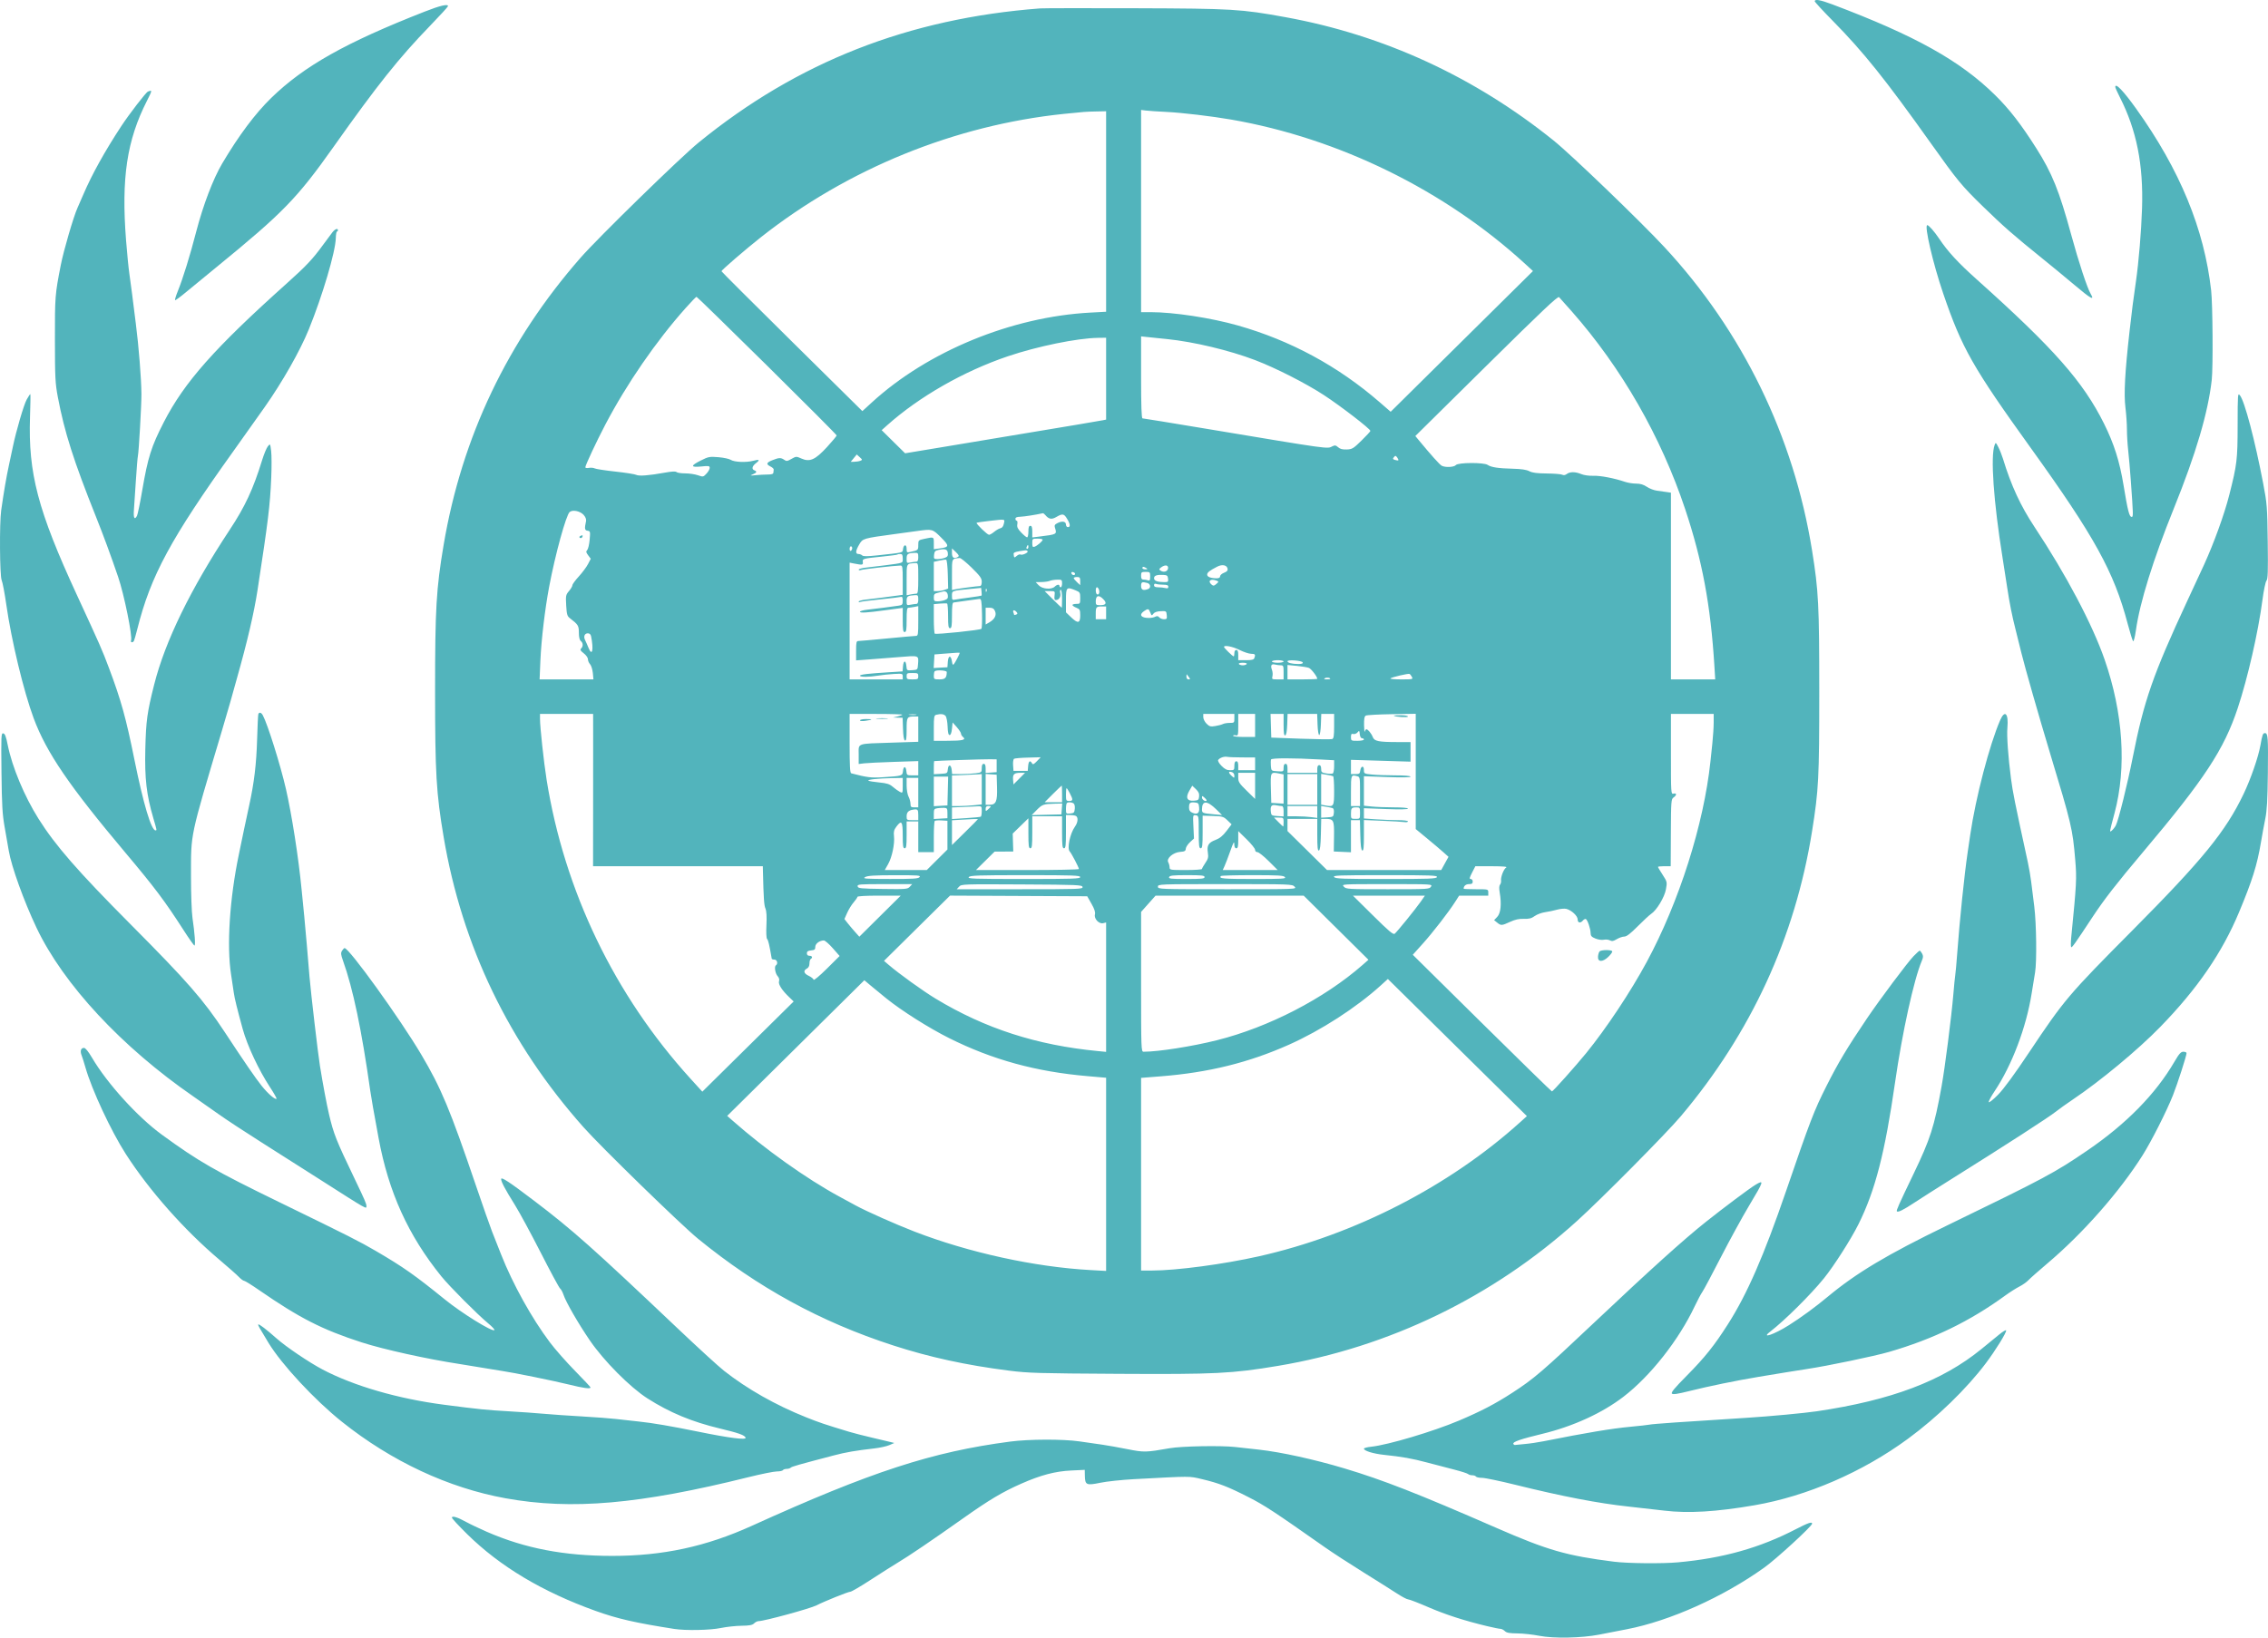 <svg width="126" height="91" viewBox="0 0 126 91" fill="none" xmlns="http://www.w3.org/2000/svg">
<path opacity="0.75" fill-rule="evenodd" clip-rule="evenodd" d="M100.818 0.068C100.818 0.108 101.267 0.596 101.815 1.152C103.535 2.899 104.741 4.406 107.295 7.996C108.739 10.027 108.984 10.324 110.147 11.457C111.294 12.574 111.884 13.092 113.414 14.324C113.948 14.754 114.773 15.434 115.248 15.835C116.158 16.604 116.383 16.728 116.151 16.333C115.952 15.994 115.488 14.585 115.067 13.044C114.401 10.6 114.003 9.616 113.118 8.223C112.283 6.907 111.637 6.072 110.858 5.303C108.91 3.378 106.405 1.98 101.79 0.241C101.133 -0.006 100.818 -0.062 100.818 0.068ZM23.595 0.645C19.207 2.364 16.893 3.666 15.066 5.444C14.178 6.309 13.263 7.533 12.345 9.084C11.843 9.933 11.285 11.396 10.903 12.866C10.55 14.229 10.171 15.452 9.872 16.195C9.772 16.443 9.707 16.66 9.726 16.679C9.745 16.698 10.015 16.502 10.326 16.242C10.638 15.983 11.409 15.349 12.04 14.834C15.713 11.836 16.508 11.02 18.522 8.173C20.962 4.726 22.153 3.231 23.9 1.425C24.445 0.862 24.89 0.374 24.89 0.341C24.89 0.207 24.448 0.31 23.595 0.645ZM57.781 0.467C50.461 1.026 44.304 3.445 38.817 7.917C37.8 8.745 33.24 13.196 32.252 14.324C28.202 18.947 25.657 24.288 24.645 30.287C24.235 32.722 24.171 33.811 24.171 38.393C24.171 42.975 24.235 44.063 24.645 46.499C25.667 52.561 28.279 57.984 32.418 62.64C33.409 63.755 37.832 68.062 38.781 68.837C42.105 71.55 45.58 73.452 49.598 74.757C51.636 75.419 53.669 75.862 56.053 76.165C57.135 76.302 57.677 76.317 62.147 76.343C67.525 76.374 68.438 76.328 70.99 75.902C77.168 74.87 82.952 72.067 87.612 67.849C88.963 66.626 92.577 62.979 93.373 62.035C97.279 57.404 99.727 52.09 100.669 46.196C101.037 43.895 101.07 43.255 101.07 38.428C101.07 33.603 101.031 32.838 100.67 30.59C99.651 24.247 96.804 18.398 92.457 13.72C91.124 12.285 87.285 8.591 86.316 7.812C81.909 4.265 76.871 1.946 71.419 0.955C68.928 0.502 68.485 0.476 63.07 0.458C60.339 0.45 57.959 0.453 57.781 0.467ZM117.515 4.833C117.515 4.873 117.631 5.132 117.772 5.409C118.699 7.229 119.082 9.148 119.002 11.586C118.96 12.866 118.819 14.558 118.663 15.639C118.502 16.758 118.453 17.134 118.312 18.377C118.053 20.656 117.986 21.888 118.079 22.638C118.125 23.008 118.163 23.558 118.163 23.861C118.163 24.163 118.194 24.685 118.232 25.02C118.27 25.355 118.334 26.094 118.375 26.661C118.521 28.687 118.521 28.723 118.42 28.723C118.296 28.723 118.203 28.357 117.978 26.981C117.759 25.646 117.45 24.666 116.894 23.548C115.735 21.213 114.101 19.361 109.839 15.545C108.778 14.596 108.217 13.988 107.728 13.257C107.465 12.864 107.154 12.511 107.071 12.511C106.891 12.511 107.392 14.661 107.958 16.315C108.993 19.346 109.598 20.412 112.839 24.919C116.362 29.817 117.445 31.782 118.202 34.653C118.336 35.158 118.472 35.598 118.506 35.632C118.539 35.665 118.609 35.396 118.66 35.034C118.878 33.478 119.612 31.119 120.766 28.261C121.997 25.213 122.672 22.927 122.875 21.11C122.952 20.426 122.929 16.916 122.842 16.145C122.459 12.722 121.101 9.431 118.677 6.042C117.968 5.051 117.515 4.58 117.515 4.833ZM8.216 5.09C8.107 5.134 7.174 6.345 6.744 7C5.821 8.406 5.109 9.688 4.631 10.804C4.522 11.058 4.372 11.401 4.299 11.565C4.079 12.059 3.536 13.918 3.38 14.715C3.057 16.36 3.048 16.477 3.051 18.875C3.053 20.998 3.069 21.302 3.215 22.074C3.583 24.018 4.09 25.607 5.336 28.726C5.741 29.739 6.172 30.91 6.565 32.065C6.897 33.039 7.369 35.364 7.281 35.591C7.238 35.703 7.369 35.729 7.437 35.622C7.46 35.584 7.546 35.288 7.627 34.964C8.37 31.993 9.482 29.936 12.999 25.025C13.318 24.579 14.384 23.079 14.707 22.62C15.699 21.21 16.672 19.494 17.158 18.299C17.916 16.431 18.633 14.01 18.655 13.242C18.66 13.036 18.689 12.867 18.719 12.867C18.749 12.867 18.773 12.834 18.773 12.795C18.773 12.665 18.616 12.722 18.47 12.905C18.391 13.004 18.148 13.331 17.93 13.631C17.375 14.395 17.003 14.789 15.93 15.75C11.917 19.346 10.242 21.237 9.1 23.461C8.404 24.817 8.217 25.409 7.9 27.259C7.78 27.96 7.65 28.592 7.611 28.664C7.475 28.915 7.408 28.791 7.439 28.349C7.456 28.105 7.505 27.361 7.549 26.696C7.592 26.031 7.642 25.423 7.66 25.345C7.712 25.122 7.862 22.49 7.857 21.897C7.85 21.027 7.708 19.241 7.546 17.986C7.463 17.341 7.367 16.573 7.331 16.279C7.296 15.986 7.231 15.506 7.187 15.213C7.143 14.919 7.061 14.088 7.004 13.364C6.733 9.895 7.046 7.802 8.166 5.598C8.464 5.011 8.466 4.99 8.216 5.09ZM64.798 6.219C65.66 6.261 67.309 6.456 68.396 6.644C74.379 7.681 80.273 10.574 84.733 14.665L85.165 15.061L81.212 18.971L77.26 22.881L76.642 22.346C74.338 20.347 71.701 18.92 68.774 18.087C67.277 17.662 65.21 17.346 63.921 17.346H63.394V11.728V6.11L63.664 6.143C63.812 6.162 64.323 6.196 64.798 6.219ZM61.451 11.753V17.324L60.569 17.371C56.197 17.606 51.539 19.522 48.437 22.362L47.909 22.845L43.993 18.976C41.839 16.848 40.078 15.09 40.081 15.071C40.092 15.001 41.423 13.854 42.271 13.184C47.088 9.38 53.047 6.954 59.112 6.328C60.271 6.209 60.309 6.206 60.893 6.194L61.451 6.182V11.753ZM87.315 17.298C90.086 20.441 92.277 24.263 93.622 28.296C94.57 31.142 95.033 33.62 95.243 36.989L95.29 37.753H94.06H92.83V32.566V27.378L92.596 27.343C92.467 27.324 92.225 27.29 92.058 27.268C91.892 27.247 91.636 27.149 91.491 27.051C91.304 26.926 91.129 26.874 90.897 26.874C90.716 26.874 90.437 26.83 90.277 26.775C89.678 26.572 88.91 26.425 88.518 26.439C88.282 26.448 88.001 26.408 87.847 26.344C87.518 26.208 87.223 26.207 87.044 26.34C86.956 26.406 86.867 26.42 86.792 26.38C86.728 26.346 86.341 26.315 85.933 26.311C85.388 26.306 85.13 26.272 84.962 26.184C84.803 26.101 84.524 26.059 84.049 26.047C83.24 26.027 82.842 25.967 82.648 25.834C82.438 25.69 81.005 25.697 80.883 25.843C80.781 25.964 80.296 25.987 80.094 25.88C79.982 25.821 79.488 25.269 78.803 24.439L78.63 24.229L82.58 20.326C85.663 17.28 86.548 16.443 86.614 16.512C86.661 16.56 86.976 16.914 87.315 17.298ZM42.613 20.314C44.74 22.416 46.481 24.163 46.481 24.197C46.481 24.23 46.239 24.521 45.944 24.843C45.291 25.553 44.988 25.688 44.519 25.479C44.24 25.354 44.228 25.355 43.97 25.501C43.739 25.633 43.69 25.639 43.569 25.552C43.389 25.422 43.272 25.426 42.902 25.576C42.568 25.712 42.548 25.796 42.817 25.93C42.912 25.977 42.988 26.049 42.984 26.09C42.98 26.13 42.972 26.209 42.966 26.266C42.958 26.339 42.864 26.369 42.649 26.369C42.481 26.369 42.181 26.385 41.983 26.405C41.663 26.437 41.645 26.432 41.821 26.359C42.043 26.268 42.071 26.198 41.911 26.137C41.747 26.075 41.782 25.905 41.994 25.741C42.239 25.55 42.194 25.512 41.837 25.607C41.453 25.709 40.797 25.681 40.599 25.554C40.511 25.497 40.202 25.43 39.914 25.406C39.424 25.366 39.359 25.377 38.941 25.586C38.349 25.881 38.355 25.983 38.961 25.922C39.38 25.879 39.428 25.888 39.428 26.002C39.428 26.072 39.347 26.215 39.248 26.32C39.072 26.508 39.062 26.51 38.772 26.409C38.608 26.352 38.291 26.305 38.066 26.305C37.842 26.305 37.625 26.273 37.585 26.233C37.535 26.184 37.327 26.194 36.941 26.264C36.048 26.424 35.498 26.467 35.348 26.388C35.274 26.349 34.751 26.266 34.186 26.205C33.622 26.143 33.104 26.064 33.037 26.028C32.969 25.992 32.825 25.98 32.716 26C32.605 26.021 32.519 26.006 32.519 25.965C32.519 25.854 33.144 24.521 33.625 23.603C34.823 21.321 36.442 18.97 38.094 17.115C38.398 16.773 38.669 16.493 38.696 16.493C38.722 16.493 40.485 18.212 42.613 20.314ZM64.834 18.842C66.319 18.992 68.309 19.468 69.732 20.012C70.884 20.453 72.524 21.288 73.542 21.95C74.471 22.555 76.133 23.835 76.133 23.945C76.133 23.974 75.911 24.215 75.64 24.481C75.186 24.926 75.122 24.965 74.82 24.977C74.585 24.986 74.449 24.951 74.34 24.853C74.216 24.742 74.159 24.732 74.027 24.798C73.718 24.951 74.023 24.994 66.979 23.82C65.092 23.505 63.513 23.248 63.471 23.248C63.418 23.248 63.394 22.533 63.394 20.97V18.692L63.736 18.729C63.924 18.749 64.418 18.8 64.834 18.842ZM61.451 21.042V23.316L61.289 23.35C61.2 23.369 60.544 23.481 59.832 23.6C55.507 24.323 54.081 24.56 52.286 24.857L50.283 25.189L49.632 24.547L48.982 23.904L49.286 23.632C51.069 22.041 53.54 20.628 55.99 19.799C57.63 19.244 59.847 18.791 61.001 18.774L61.451 18.768V21.042ZM124.313 23.616C124.31 25.549 124.28 25.804 123.846 27.514C123.576 28.576 122.996 30.18 122.444 31.389C122.39 31.506 121.967 32.418 121.504 33.416C119.609 37.497 119.108 38.937 118.485 42.09C118.194 43.564 117.692 45.586 117.548 45.864C117.495 45.965 117.397 46.093 117.328 46.149C117.182 46.268 117.179 46.294 117.475 45.184C118.152 42.652 117.956 39.625 116.923 36.651C116.241 34.688 114.783 31.93 113.025 29.276C112.251 28.106 111.731 26.982 111.275 25.487C111.215 25.292 111.1 25.004 111.02 24.849C110.879 24.576 110.871 24.571 110.812 24.731C110.577 25.357 110.753 27.865 111.248 30.962C111.329 31.471 111.446 32.223 111.508 32.633C111.639 33.508 111.785 34.238 111.975 34.98C112.05 35.273 112.197 35.865 112.302 36.295C112.493 37.077 113.29 39.865 113.877 41.806C115.086 45.804 115.145 46.054 115.29 47.779C115.379 48.827 115.366 49.068 115.069 52.081C115.042 52.354 115.04 52.602 115.064 52.63C115.106 52.68 115.277 52.439 116.257 50.951C116.898 49.978 117.585 49.095 119.054 47.352C122.473 43.298 123.553 41.655 124.32 39.346C124.875 37.673 125.457 35.124 125.691 33.344C125.76 32.816 125.86 32.333 125.914 32.27C125.993 32.178 126.007 31.758 125.985 30.101C125.96 28.162 125.946 27.982 125.734 26.874C125.275 24.464 124.7 22.287 124.441 21.97C124.32 21.823 124.315 21.892 124.313 23.616ZM1.482 22.206C1.326 22.481 0.893 23.959 0.717 24.815C0.681 24.989 0.582 25.452 0.497 25.843C0.356 26.494 0.208 27.356 0.065 28.367C-0.035 29.073 -0.015 31.998 0.092 32.239C0.144 32.358 0.26 32.968 0.349 33.593C0.632 35.583 1.315 38.419 1.87 39.911C2.581 41.821 3.845 43.674 6.97 47.388C8.6 49.325 9.165 50.078 10.212 51.707C10.507 52.167 10.774 52.543 10.804 52.543C10.868 52.543 10.818 51.85 10.694 51.014C10.646 50.693 10.61 49.67 10.611 48.668C10.614 46.247 10.53 46.641 12.331 40.597C12.558 39.835 12.769 39.115 12.799 38.997C12.83 38.88 12.991 38.304 13.156 37.718C13.742 35.646 14.114 34.054 14.308 32.788C14.899 28.941 15.002 28.096 15.069 26.546C15.095 25.955 15.092 25.285 15.063 25.057C15.011 24.643 15.011 24.643 14.88 24.803C14.808 24.89 14.663 25.241 14.559 25.58C14.064 27.186 13.613 28.154 12.757 29.448C10.587 32.732 9.174 35.629 8.565 38.043C8.174 39.592 8.111 40.054 8.073 41.628C8.034 43.266 8.138 44.169 8.518 45.464C8.72 46.153 8.719 46.143 8.639 46.143C8.404 46.143 7.964 44.667 7.472 42.233C6.997 39.884 6.73 38.922 6.051 37.113C5.68 36.123 5.575 35.884 4.271 33.06C2.101 28.358 1.56 26.3 1.668 23.159C1.692 22.465 1.699 21.897 1.684 21.897C1.669 21.897 1.578 22.036 1.482 22.206ZM47.798 25.605C47.727 25.633 47.577 25.657 47.465 25.66L47.262 25.665L47.429 25.46L47.597 25.255L47.762 25.405C47.915 25.543 47.918 25.558 47.798 25.605ZM77.685 25.578C77.668 25.594 77.586 25.585 77.502 25.559C77.375 25.519 77.364 25.493 77.439 25.404C77.518 25.309 77.539 25.311 77.622 25.422C77.673 25.492 77.701 25.561 77.685 25.578ZM32.43 28.618C32.531 28.733 32.579 28.861 32.558 28.958C32.466 29.377 32.481 29.469 32.642 29.492C32.793 29.513 32.799 29.538 32.759 29.989C32.736 30.251 32.675 30.509 32.624 30.564C32.546 30.645 32.555 30.696 32.675 30.856L32.82 31.05L32.667 31.346C32.583 31.509 32.353 31.817 32.157 32.032C31.96 32.246 31.8 32.467 31.8 32.522C31.8 32.577 31.715 32.722 31.611 32.844C31.433 33.053 31.424 33.1 31.455 33.644C31.485 34.148 31.511 34.238 31.662 34.354C32.121 34.706 32.159 34.768 32.159 35.157C32.159 35.403 32.196 35.562 32.267 35.62C32.398 35.727 32.407 35.916 32.286 36.035C32.215 36.105 32.245 36.16 32.43 36.303C32.561 36.404 32.663 36.549 32.663 36.633C32.663 36.715 32.717 36.84 32.782 36.911C32.847 36.982 32.916 37.201 32.935 37.397L32.969 37.753H31.474H29.978L30.022 36.704C30.07 35.569 30.275 33.844 30.51 32.598C30.847 30.808 31.45 28.616 31.649 28.451C31.82 28.311 32.238 28.4 32.43 28.618ZM58.072 28.62C58.269 28.855 58.423 28.882 58.688 28.727C59.032 28.527 59.11 28.541 59.285 28.833C59.463 29.131 59.478 29.291 59.328 29.291C59.269 29.291 59.22 29.23 59.22 29.154C59.22 28.976 59.021 28.935 58.763 29.061C58.6 29.14 58.568 29.192 58.606 29.315C58.724 29.699 58.735 29.692 57.727 29.818L57.349 29.865V29.543C57.349 29.304 57.321 29.22 57.241 29.22C57.161 29.22 57.133 29.303 57.133 29.54C57.133 29.716 57.101 29.86 57.062 29.86C57.023 29.86 56.876 29.74 56.736 29.594C56.537 29.385 56.49 29.285 56.518 29.131C56.537 29.024 56.522 28.936 56.483 28.936C56.445 28.936 56.413 28.888 56.413 28.829C56.413 28.755 56.495 28.72 56.683 28.715C56.894 28.709 57.548 28.607 57.934 28.52C57.959 28.514 58.021 28.559 58.072 28.62ZM55.771 29.096C55.74 29.246 55.675 29.335 55.583 29.353C55.505 29.368 55.35 29.456 55.238 29.549C55.126 29.642 54.995 29.718 54.947 29.718C54.85 29.718 54.209 29.098 54.258 29.052C54.276 29.036 54.565 28.992 54.902 28.954C55.892 28.842 55.826 28.831 55.771 29.096ZM52.274 29.86C52.752 30.336 52.745 30.402 52.218 30.474L51.879 30.52V30.19C51.879 29.825 51.888 29.829 51.379 29.937C51.019 30.014 51.015 30.017 51.015 30.288C51.015 30.572 51.013 30.575 50.566 30.673C50.383 30.713 50.368 30.7 50.368 30.496C50.368 30.226 50.199 30.244 50.166 30.517C50.141 30.721 50.224 30.701 48.724 30.863C48.177 30.922 47.959 30.922 47.9 30.864C47.856 30.82 47.762 30.785 47.69 30.785C47.512 30.785 47.528 30.604 47.737 30.252C47.934 29.919 47.941 29.917 49.756 29.671C50.231 29.606 50.782 29.531 50.979 29.504C51.791 29.391 51.81 29.396 52.274 29.86ZM32.24 29.784C32.178 29.822 32.17 29.859 32.219 29.888C32.26 29.913 32.315 29.899 32.342 29.857C32.408 29.751 32.355 29.714 32.24 29.784ZM57.925 29.99C57.925 30.07 57.629 30.327 57.475 30.381C57.37 30.417 57.349 30.382 57.349 30.178C57.349 29.938 57.356 29.931 57.637 29.931C57.795 29.931 57.925 29.958 57.925 29.99ZM57.133 30.394C57.133 30.452 57.101 30.5 57.063 30.5C57.025 30.5 57.012 30.452 57.035 30.394C57.058 30.335 57.089 30.287 57.105 30.287C57.12 30.287 57.133 30.335 57.133 30.394ZM47.345 30.461C47.345 30.517 47.313 30.583 47.273 30.607C47.233 30.631 47.201 30.585 47.201 30.505C47.201 30.424 47.233 30.358 47.273 30.358C47.313 30.358 47.345 30.404 47.345 30.461ZM52.657 30.731C52.676 30.887 52.642 30.941 52.491 30.998C52.387 31.037 52.204 31.069 52.086 31.069C51.886 31.069 51.872 31.052 51.892 30.838C51.911 30.647 51.952 30.6 52.131 30.561C52.511 30.479 52.633 30.519 52.657 30.731ZM53.229 30.939C53.009 31.077 52.887 31.004 52.887 30.736V30.474L53.103 30.678C53.26 30.828 53.294 30.898 53.229 30.939ZM57.09 30.632C57.139 30.71 56.785 30.872 56.691 30.814C56.652 30.79 56.557 30.827 56.48 30.895C56.346 31.015 56.332 31.004 56.312 30.767C56.306 30.691 56.499 30.637 56.967 30.581C57.014 30.576 57.069 30.599 57.09 30.632ZM51.015 30.962C51.015 31.126 50.982 31.211 50.916 31.211C50.862 31.211 50.716 31.231 50.593 31.256C50.374 31.299 50.368 31.293 50.368 31.048C50.368 30.781 50.427 30.738 50.818 30.722C50.997 30.714 51.015 30.736 51.015 30.962ZM50.152 31.03C50.152 31.304 50.235 31.272 49.144 31.417C48.847 31.457 48.402 31.51 48.155 31.535C47.907 31.56 47.705 31.613 47.705 31.653C47.705 31.692 47.761 31.702 47.831 31.675C47.944 31.631 49.715 31.43 50.026 31.426C50.139 31.425 50.152 31.51 50.152 32.239V33.054L49.918 33.087C49.387 33.162 48.506 33.274 48.119 33.316C47.891 33.341 47.705 33.391 47.705 33.428C47.705 33.465 47.734 33.477 47.77 33.455C47.806 33.433 48.316 33.366 48.904 33.307C49.491 33.247 50.012 33.184 50.062 33.167C50.122 33.146 50.152 33.215 50.152 33.379C50.152 33.599 50.129 33.626 49.918 33.657C49.495 33.72 48.612 33.833 48.191 33.879C47.963 33.904 47.777 33.956 47.777 33.996C47.777 34.071 48.181 34.046 49.144 33.915C49.401 33.88 49.733 33.835 49.882 33.816L50.152 33.78V34.451C50.152 35 50.171 35.122 50.26 35.122C50.348 35.122 50.368 35 50.368 34.447C50.368 33.921 50.39 33.771 50.467 33.771C50.521 33.771 50.667 33.751 50.791 33.727L51.015 33.682V34.509C51.015 35.249 51.002 35.335 50.889 35.336C50.82 35.336 50.1 35.4 49.288 35.478C48.477 35.556 47.756 35.62 47.687 35.62C47.578 35.62 47.561 35.693 47.561 36.158V36.697L48.227 36.648C48.593 36.621 49.357 36.561 49.926 36.515C51.08 36.421 51.038 36.406 51.002 36.909C50.98 37.219 50.978 37.22 50.678 37.241C50.38 37.263 50.377 37.26 50.354 37.009C50.324 36.669 50.193 36.685 50.166 37.032L50.144 37.309L49.41 37.355C48.213 37.43 47.777 37.481 47.777 37.548C47.777 37.63 48.296 37.628 48.789 37.544C49.004 37.508 49.399 37.466 49.666 37.452C50.132 37.427 50.152 37.433 50.152 37.59V37.753H48.676H47.201V34.51V31.266L47.435 31.312C47.916 31.407 47.958 31.4 47.935 31.232C47.908 31.045 47.929 31.039 49.035 30.926C49.47 30.882 49.84 30.832 49.857 30.815C49.874 30.798 49.947 30.785 50.02 30.785C50.122 30.785 50.152 30.84 50.152 31.03ZM53.983 31.547C54.453 32.01 54.542 32.134 54.542 32.33C54.542 32.467 54.505 32.563 54.452 32.565C54.298 32.568 53.292 32.701 53.084 32.745L52.887 32.787V31.933C52.887 31.004 52.866 31.049 53.317 31.008C53.375 31.002 53.675 31.245 53.983 31.547ZM52.655 31.911L52.675 32.706L52.489 32.776C52.386 32.815 52.206 32.847 52.09 32.847H51.879V32.033V31.22L52.185 31.152C52.353 31.115 52.523 31.092 52.563 31.101C52.604 31.11 52.643 31.456 52.655 31.911ZM51.015 32.136C51.015 32.812 50.995 32.989 50.916 32.989C50.862 32.989 50.716 33.009 50.593 33.033L50.368 33.078V32.221C50.368 31.278 50.344 31.323 50.853 31.292C51.013 31.283 51.015 31.295 51.015 32.136ZM68.201 31.611C68.216 31.706 68.156 31.771 68.003 31.828C67.883 31.873 67.784 31.961 67.784 32.023C67.784 32.099 67.719 32.135 67.586 32.135C67.263 32.133 67.065 32.056 67.065 31.931C67.065 31.812 67.198 31.707 67.629 31.486C67.907 31.343 68.169 31.401 68.201 31.611ZM64.892 31.585C64.867 31.762 64.648 31.826 64.474 31.708C64.38 31.645 64.384 31.621 64.505 31.53C64.723 31.366 64.92 31.394 64.892 31.585ZM63.682 31.567C63.769 31.623 63.759 31.636 63.628 31.637C63.539 31.637 63.466 31.606 63.466 31.567C63.466 31.478 63.542 31.478 63.682 31.567ZM59.727 31.887C59.722 31.992 59.561 31.973 59.523 31.862C59.503 31.802 59.536 31.776 59.611 31.791C59.677 31.805 59.73 31.848 59.727 31.887ZM63.898 32.037C63.898 32.241 63.875 32.284 63.784 32.25C63.721 32.226 63.608 32.207 63.532 32.207C63.427 32.207 63.394 32.156 63.394 31.994C63.394 31.797 63.414 31.78 63.646 31.78C63.887 31.78 63.898 31.791 63.898 32.037ZM64.892 32.154C64.913 32.332 64.894 32.349 64.676 32.348C64.303 32.346 64.114 32.274 64.114 32.133C64.114 31.985 64.26 31.931 64.618 31.947C64.836 31.956 64.873 31.984 64.892 32.154ZM60.012 32.29V32.516L59.832 32.349C59.733 32.257 59.652 32.156 59.652 32.123C59.652 32.091 59.733 32.065 59.832 32.065C59.986 32.065 60.012 32.097 60.012 32.29ZM59.004 32.42C59.004 32.538 58.972 32.633 58.932 32.633C58.892 32.633 58.86 32.602 58.86 32.562C58.86 32.457 58.721 32.476 58.598 32.598C58.417 32.776 57.907 32.736 57.709 32.527L57.539 32.349L57.858 32.344C58.033 32.341 58.241 32.312 58.32 32.278C58.4 32.244 58.586 32.215 58.734 32.212C58.987 32.207 59.004 32.22 59.004 32.42ZM67.591 32.268C67.715 32.316 67.714 32.326 67.574 32.45C67.454 32.558 67.407 32.566 67.318 32.492C67.069 32.288 67.254 32.136 67.591 32.268ZM63.736 32.394C63.922 32.443 63.954 32.668 63.784 32.733C63.515 32.834 63.394 32.782 63.394 32.562C63.394 32.343 63.446 32.317 63.736 32.394ZM64.624 32.491C64.835 32.491 64.906 32.52 64.906 32.606C64.906 32.691 64.863 32.71 64.744 32.678C64.654 32.655 64.476 32.635 64.348 32.635C64.181 32.634 64.114 32.6 64.114 32.519C64.114 32.444 64.153 32.42 64.228 32.448C64.29 32.472 64.468 32.491 64.624 32.491ZM54.529 33.097C54.516 33.109 54.23 33.155 53.894 33.199C53.558 33.242 53.193 33.295 53.084 33.317C52.898 33.353 52.887 33.341 52.887 33.105C52.887 32.82 52.859 32.83 53.93 32.725L54.506 32.669L54.529 32.871C54.542 32.983 54.542 33.084 54.529 33.097ZM61.055 32.775C61.107 32.938 61.041 33.082 60.942 33.022C60.855 32.968 60.855 32.633 60.942 32.633C60.979 32.633 61.03 32.697 61.055 32.775ZM54.807 32.86C54.784 32.917 54.767 32.9 54.764 32.817C54.76 32.742 54.777 32.7 54.801 32.724C54.825 32.747 54.828 32.809 54.807 32.86ZM59.762 32.808C59.995 32.904 60.012 32.932 60.012 33.234C60.012 33.546 60.004 33.558 59.796 33.558C59.677 33.558 59.58 33.586 59.58 33.62C59.58 33.655 59.677 33.723 59.796 33.771C59.994 33.852 60.012 33.888 60.012 34.206C60.012 34.643 59.881 34.664 59.493 34.29L59.22 34.027V33.366C59.22 32.623 59.247 32.595 59.762 32.808ZM59.004 33.273C59.004 33.547 58.995 33.771 58.984 33.771C58.973 33.771 58.755 33.563 58.5 33.309L58.037 32.847H58.326C58.614 32.847 58.615 32.848 58.586 33.096C58.564 33.282 58.584 33.344 58.663 33.344C58.834 33.344 58.953 33.151 58.903 32.954C58.877 32.851 58.888 32.776 58.931 32.776C58.974 32.776 59.004 32.983 59.004 33.273ZM52.657 33.078C52.676 33.234 52.642 33.288 52.491 33.344C52.387 33.384 52.206 33.416 52.09 33.416C51.904 33.416 51.879 33.391 51.879 33.204C51.879 33.03 51.915 32.984 52.077 32.949C52.186 32.925 52.307 32.894 52.347 32.881C52.519 32.822 52.636 32.897 52.657 33.078ZM51.015 33.309C51.015 33.473 50.982 33.558 50.916 33.558C50.862 33.558 50.716 33.578 50.593 33.602C50.374 33.645 50.368 33.639 50.368 33.394C50.368 33.131 50.421 33.096 50.853 33.07C50.992 33.061 51.015 33.095 51.015 33.309ZM61.302 33.304C61.506 33.518 61.445 33.629 61.123 33.629C60.899 33.629 60.875 33.61 60.875 33.428C60.875 33.081 61.044 33.032 61.302 33.304ZM54.555 34.073C54.568 34.513 54.552 34.905 54.521 34.943C54.465 35.014 52.035 35.267 51.933 35.213C51.903 35.197 51.879 34.822 51.879 34.379V33.572L52.221 33.541C52.409 33.525 52.587 33.523 52.617 33.538C52.646 33.554 52.671 33.868 52.671 34.237C52.671 34.787 52.69 34.909 52.779 34.909C52.867 34.909 52.887 34.782 52.887 34.198C52.887 33.68 52.911 33.485 52.977 33.48C53.026 33.477 53.342 33.433 53.678 33.382C54.015 33.331 54.345 33.286 54.411 33.282C54.517 33.275 54.536 33.375 54.555 34.073ZM61.451 34.056V34.411H61.163H60.875V34.103C60.875 33.733 60.902 33.7 61.211 33.7H61.451V34.056ZM55.275 33.95C55.379 34.175 55.267 34.407 54.968 34.581L54.758 34.703V34.237V33.771H54.975C55.138 33.771 55.214 33.816 55.275 33.95ZM63.905 34.038C63.976 34.22 63.987 34.225 64.076 34.105C64.138 34.021 64.278 33.972 64.484 33.963C64.789 33.949 64.798 33.956 64.82 34.18C64.84 34.384 64.822 34.411 64.667 34.411C64.57 34.411 64.452 34.364 64.403 34.306C64.339 34.23 64.279 34.22 64.183 34.27C64.111 34.309 63.955 34.34 63.837 34.34C63.388 34.34 63.259 34.166 63.556 33.961C63.781 33.806 63.819 33.815 63.905 34.038ZM56.478 34.012C56.542 34.088 56.536 34.12 56.451 34.152C56.391 34.175 56.341 34.181 56.341 34.166C56.341 34.151 56.322 34.088 56.297 34.026C56.244 33.887 56.365 33.878 56.478 34.012ZM32.837 35.353C32.99 36.104 32.901 36.51 32.694 35.998C32.634 35.849 32.55 35.657 32.506 35.571C32.405 35.37 32.476 35.193 32.66 35.193C32.752 35.193 32.816 35.251 32.837 35.353ZM68.864 36.118C69.099 36.235 69.39 36.331 69.51 36.331C69.731 36.331 69.762 36.373 69.684 36.574C69.651 36.659 69.536 36.686 69.216 36.686H68.792V36.402C68.792 36.197 68.762 36.118 68.684 36.118C68.617 36.118 68.576 36.185 68.576 36.295C68.576 36.393 68.558 36.473 68.536 36.473C68.48 36.473 68 36.006 68 35.95C68 35.833 68.478 35.925 68.864 36.118ZM53.318 36.284C53.318 36.334 53.078 36.796 53.002 36.894C52.939 36.974 52.915 36.946 52.887 36.757C52.832 36.398 52.684 36.407 52.657 36.771L52.635 37.078L52.253 37.099L51.871 37.121L51.893 36.744L51.915 36.367L52.419 36.326C53.183 36.264 53.318 36.258 53.318 36.284ZM71.311 36.758C71.311 36.797 71.165 36.829 70.987 36.829C70.809 36.829 70.663 36.797 70.663 36.758C70.663 36.718 70.809 36.686 70.987 36.686C71.165 36.686 71.311 36.718 71.311 36.758ZM72.373 36.811C72.393 36.872 72.315 36.9 72.126 36.899C71.782 36.898 71.527 36.833 71.527 36.746C71.527 36.644 72.338 36.707 72.373 36.811ZM69.26 36.9C69.235 36.939 69.138 36.971 69.044 36.971C68.95 36.971 68.852 36.939 68.828 36.9C68.801 36.857 68.888 36.829 69.044 36.829C69.199 36.829 69.286 36.857 69.26 36.9ZM71.149 36.97C71.297 36.971 71.311 37.004 71.311 37.362V37.753H70.979C70.664 37.753 70.65 37.745 70.691 37.58C70.716 37.485 70.703 37.322 70.663 37.219C70.572 36.982 70.634 36.875 70.833 36.928C70.918 36.951 71.06 36.969 71.149 36.97ZM72.713 37.113C72.844 37.162 73.182 37.601 73.182 37.721C73.182 37.739 72.81 37.753 72.354 37.753H71.527V37.353V36.953L72.04 37.002C72.322 37.03 72.625 37.079 72.713 37.113ZM52.598 37.344C52.594 37.669 52.512 37.753 52.194 37.753C51.896 37.753 51.879 37.742 51.879 37.552C51.879 37.441 51.901 37.329 51.927 37.303C52.017 37.214 52.599 37.25 52.598 37.344ZM51.015 37.575C51.015 37.739 50.989 37.753 50.691 37.753C50.394 37.753 50.368 37.739 50.368 37.575C50.368 37.412 50.394 37.398 50.691 37.398C50.989 37.398 51.015 37.412 51.015 37.575ZM78.438 37.615C78.51 37.747 78.484 37.753 77.851 37.753C77.486 37.753 77.212 37.729 77.242 37.7C77.311 37.632 78.239 37.414 78.309 37.45C78.339 37.464 78.397 37.539 78.438 37.615ZM66.05 37.629C66.133 37.735 66.13 37.753 66.03 37.753C65.958 37.753 65.913 37.694 65.913 37.599C65.913 37.514 65.922 37.458 65.933 37.474C65.945 37.491 65.997 37.56 66.05 37.629ZM73.902 37.725C73.902 37.74 73.813 37.752 73.704 37.752C73.56 37.751 73.534 37.734 73.607 37.687C73.699 37.63 73.902 37.656 73.902 37.725ZM14.35 39.691C14.335 39.739 14.305 40.355 14.285 41.059C14.244 42.468 14.12 43.5 13.84 44.773C13.739 45.233 13.61 45.834 13.554 46.108C13.498 46.382 13.369 47.005 13.267 47.494C12.758 49.942 12.589 52.55 12.837 54.149C12.897 54.536 12.966 54.998 12.99 55.174C13.029 55.465 13.183 56.091 13.481 57.173C13.738 58.106 14.375 59.464 15.007 60.426C15.222 60.753 15.382 61.036 15.362 61.056C15.291 61.126 14.889 60.778 14.542 60.346C14.195 59.912 13.604 59.053 12.479 57.344C11.299 55.554 10.425 54.553 7.258 51.367C4.313 48.406 3.071 46.98 2.137 45.493C1.346 44.233 0.672 42.614 0.428 41.392C0.335 40.925 0.275 40.77 0.181 40.752C0.065 40.73 0.059 40.875 0.082 42.92C0.104 44.78 0.131 45.247 0.265 46.001C0.351 46.49 0.452 47.066 0.488 47.281C0.635 48.153 1.328 50.076 2.026 51.549C3.518 54.696 6.768 58.19 10.76 60.941C11.123 61.191 11.749 61.63 12.151 61.918C12.553 62.205 13.633 62.915 14.55 63.495C15.467 64.076 16.91 64.993 17.756 65.533C20.483 67.273 20.356 67.202 20.356 67.009C20.356 66.892 20.254 66.655 19.726 65.555C18.672 63.358 18.535 63.014 18.281 61.929C18.146 61.356 17.938 60.245 17.774 59.227C17.665 58.549 17.282 55.275 17.195 54.285C17.154 53.816 17.087 53.016 17.046 52.507C17.005 51.999 16.94 51.279 16.902 50.907C16.863 50.536 16.797 49.864 16.754 49.414C16.586 47.666 16.209 45.252 15.883 43.833C15.575 42.494 14.867 40.239 14.601 39.747C14.512 39.584 14.393 39.557 14.35 39.691ZM32.953 40.899C32.953 41.574 32.953 43.478 32.951 45.13L32.948 48.134H37.664H42.379L42.387 48.472C42.422 49.925 42.447 50.3 42.525 50.486C42.584 50.627 42.603 50.932 42.58 51.404C42.559 51.826 42.574 52.138 42.617 52.181C42.681 52.244 42.739 52.487 42.874 53.272C42.879 53.301 42.948 53.325 43.027 53.325C43.174 53.325 43.235 53.562 43.107 53.64C43.005 53.703 43.067 54.096 43.203 54.245C43.284 54.334 43.311 54.434 43.279 54.532C43.227 54.696 43.445 55.034 43.862 55.429L44.093 55.65L41.556 58.156L39.018 60.663L38.355 59.934C34.135 55.288 31.357 49.514 30.368 43.335C30.212 42.359 30 40.41 30 39.947V39.673H31.476H32.951L32.953 40.899ZM50.131 39.717C50.107 39.741 49.98 39.785 49.85 39.816L49.612 39.872L49.879 39.879L50.146 39.886L50.167 40.503C50.181 40.917 50.217 41.129 50.278 41.148C50.345 41.17 50.368 41.019 50.368 40.54C50.368 39.846 50.386 39.815 50.805 39.815H51.015V40.518V41.221L49.558 41.268C47.545 41.334 47.705 41.277 47.705 41.923V42.455L48.011 42.417C48.179 42.397 48.924 42.361 49.666 42.337L51.015 42.293V42.689V43.086H50.696C50.389 43.086 50.376 43.077 50.354 42.855C50.325 42.557 50.194 42.555 50.165 42.852C50.14 43.115 50.115 43.123 49.021 43.191C48.4 43.23 48.163 43.2 47.291 42.972C47.222 42.954 47.201 42.561 47.201 41.31V39.673H48.688C49.506 39.673 50.156 39.693 50.131 39.717ZM50.891 39.723C50.802 39.74 50.64 39.74 50.531 39.724C50.421 39.708 50.494 39.694 50.691 39.693C50.889 39.693 50.979 39.706 50.891 39.723ZM52.532 39.786C52.585 39.849 52.635 40.109 52.645 40.373C52.657 40.707 52.69 40.846 52.756 40.846C52.816 40.846 52.864 40.719 52.887 40.496L52.923 40.145L53.157 40.409C53.285 40.554 53.39 40.716 53.39 40.769C53.39 40.821 53.441 40.905 53.502 40.956C53.692 41.112 53.482 41.164 52.653 41.165L51.879 41.166V40.46C51.879 39.848 51.896 39.75 52.005 39.722C52.264 39.655 52.44 39.676 52.532 39.786ZM68.576 39.922C68.576 40.16 68.565 40.171 68.319 40.171C68.178 40.171 68.008 40.199 67.942 40.233C67.875 40.268 67.684 40.319 67.517 40.346C67.252 40.389 67.191 40.373 67.031 40.215C66.931 40.116 66.849 39.953 66.849 39.854V39.673H67.712H68.576V39.922ZM69.728 40.313V40.953H69.116C68.779 40.953 68.504 40.924 68.504 40.888C68.504 40.853 68.569 40.841 68.648 40.861C68.784 40.896 68.792 40.863 68.792 40.285V39.673H69.26H69.728V40.313ZM71.311 40.283C71.311 40.74 71.334 40.886 71.401 40.864C71.461 40.844 71.498 40.64 71.512 40.254L71.532 39.673H72.354H73.176L73.197 40.26C73.209 40.589 73.249 40.846 73.29 40.846C73.33 40.846 73.371 40.589 73.383 40.26L73.404 39.673H73.761H74.118V40.35C74.118 40.883 74.095 41.037 74.011 41.069C73.952 41.091 73.167 41.082 72.266 41.049L70.627 40.988L70.606 40.331L70.586 39.673H70.948H71.311V40.283ZM78.652 42.867V46.07L79.278 46.587C79.622 46.871 80.031 47.218 80.188 47.358L80.473 47.613L80.27 47.98L80.068 48.348H76.896H73.723L72.625 47.264L71.527 46.181V45.842V45.503H72.354H73.182V46.398C73.182 47.082 73.203 47.286 73.272 47.263C73.336 47.242 73.368 46.983 73.382 46.369L73.402 45.503H73.621C74.096 45.503 74.126 45.564 74.112 46.486L74.1 47.317L74.576 47.338L75.053 47.359V46.467V45.575H75.303H75.552L75.573 46.404C75.587 46.99 75.62 47.243 75.683 47.263C75.752 47.286 75.773 47.089 75.773 46.431V45.568L76.799 45.61C77.363 45.633 77.913 45.666 78.022 45.683C78.131 45.7 78.22 45.682 78.22 45.644C78.22 45.605 77.974 45.575 77.655 45.575C77.345 45.575 76.794 45.554 76.432 45.528L75.773 45.482V45.197V44.912L76.996 44.958C77.782 44.987 78.22 44.978 78.22 44.934C78.22 44.892 77.903 44.864 77.439 44.864C77.009 44.864 76.459 44.843 76.215 44.818L75.773 44.772V43.953V43.135L77.068 43.181C77.91 43.211 78.364 43.203 78.364 43.157C78.364 43.114 78.028 43.086 77.511 43.086C77.041 43.086 76.459 43.065 76.215 43.04C75.784 42.996 75.773 42.989 75.773 42.785C75.773 42.522 75.603 42.555 75.57 42.825C75.55 42.989 75.514 43.015 75.3 43.015H75.053V42.619V42.224L76.709 42.274L78.364 42.325V41.781V41.237L77.626 41.236C76.587 41.235 76.353 41.188 76.266 40.96C76.188 40.758 75.999 40.526 75.911 40.526C75.88 40.526 75.841 40.582 75.823 40.651C75.804 40.719 75.786 40.561 75.781 40.299C75.775 39.947 75.8 39.807 75.878 39.765C75.936 39.734 76.584 39.698 77.318 39.686L78.652 39.664V42.867ZM95.205 40.138C95.205 40.394 95.172 40.913 95.132 41.293C95.093 41.673 95.045 42.128 95.026 42.304C94.655 45.809 93.284 50.127 91.48 53.465C90.59 55.113 89.242 57.142 88.125 58.516C87.538 59.237 86.277 60.649 86.219 60.649C86.193 60.649 84.443 58.94 82.33 56.852L78.488 53.056L79.033 52.45C79.6 51.82 80.475 50.691 80.847 50.108L81.063 49.77L81.872 49.77L82.682 49.77V49.592C82.682 49.415 82.68 49.414 81.998 49.414C81.622 49.414 81.314 49.401 81.314 49.385C81.314 49.233 81.434 49.13 81.61 49.13C81.77 49.13 81.818 49.097 81.818 48.988C81.818 48.908 81.77 48.845 81.709 48.845C81.621 48.845 81.636 48.776 81.782 48.49L81.965 48.134L82.881 48.136C83.513 48.138 83.76 48.16 83.677 48.208C83.541 48.287 83.363 48.743 83.393 48.938C83.403 49.009 83.377 49.109 83.335 49.159C83.284 49.22 83.278 49.371 83.317 49.599C83.427 50.238 83.375 50.744 83.18 50.949L83.006 51.133L83.176 51.269C83.392 51.443 83.43 51.44 83.898 51.225C84.176 51.097 84.392 51.05 84.66 51.059C84.951 51.068 85.084 51.034 85.26 50.905C85.385 50.814 85.641 50.718 85.83 50.691C86.018 50.665 86.32 50.601 86.501 50.551C86.681 50.5 86.913 50.48 87.017 50.505C87.305 50.577 87.648 50.895 87.648 51.092C87.648 51.286 87.799 51.319 87.938 51.154C87.988 51.094 88.06 51.055 88.098 51.068C88.19 51.098 88.365 51.606 88.367 51.849C88.367 52.005 88.419 52.065 88.634 52.153C88.787 52.216 88.985 52.245 89.098 52.221C89.206 52.197 89.36 52.212 89.44 52.255C89.554 52.315 89.635 52.301 89.822 52.188C89.952 52.11 90.14 52.045 90.239 52.045C90.368 52.044 90.579 51.882 90.99 51.468C91.304 51.152 91.636 50.845 91.727 50.786C92.034 50.587 92.474 49.859 92.552 49.419C92.624 49.016 92.621 49.001 92.368 48.61C92.226 48.391 92.11 48.195 92.11 48.173C92.11 48.152 92.269 48.134 92.463 48.134H92.817L92.826 46.273C92.835 44.51 92.843 44.406 92.977 44.313C93.16 44.186 93.158 44.054 92.974 44.102C92.832 44.139 92.83 44.104 92.83 41.906V39.673H94.017H95.205V40.138ZM111.122 40.016C110.526 41.386 109.761 44.316 109.457 46.392C109.411 46.705 109.346 47.153 109.311 47.388C109.129 48.627 108.871 51.123 108.732 53.005C108.691 53.553 108.644 54.081 108.626 54.178C108.608 54.276 108.559 54.772 108.517 55.28C108.415 56.499 108.052 59.337 107.866 60.364C107.459 62.614 107.244 63.284 106.308 65.233C105.481 66.954 105.339 67.272 105.381 67.314C105.449 67.38 105.743 67.235 106.347 66.836C106.69 66.609 107.587 66.038 108.339 65.567C111.483 63.599 113.837 62.078 114.241 61.753C114.399 61.626 114.804 61.337 115.14 61.111C116.688 60.072 118.779 58.336 120.022 57.058C122.077 54.946 123.455 52.937 124.396 50.68C125.128 48.925 125.396 48.07 125.606 46.819C125.671 46.428 125.78 45.836 125.848 45.503C125.942 45.042 125.976 44.444 125.992 42.979C126.014 40.969 125.998 40.739 125.831 40.739C125.715 40.739 125.685 40.819 125.576 41.432C125.463 42.071 125.039 43.294 124.645 44.117C123.649 46.201 122.372 47.769 118.477 51.691C114.91 55.283 114.685 55.548 112.749 58.449C111.913 59.702 111.326 60.503 111.004 60.831C110.737 61.102 110.505 61.288 110.488 61.245C110.471 61.201 110.617 60.926 110.812 60.635C111.769 59.208 112.571 57.091 112.869 55.208C112.937 54.779 113.022 54.253 113.059 54.041C113.16 53.45 113.135 51.33 113.015 50.374C112.957 49.905 112.878 49.281 112.842 48.988C112.805 48.694 112.723 48.214 112.659 47.921C111.919 44.517 111.824 44.047 111.722 43.267C111.564 42.055 111.481 40.888 111.522 40.441C111.594 39.648 111.381 39.422 111.122 40.016ZM77.434 39.77C77.517 39.842 78.22 39.884 78.22 39.818C78.22 39.776 78.045 39.744 77.812 39.744C77.588 39.744 77.418 39.756 77.434 39.77ZM48.73 39.938C48.879 39.953 49.122 39.953 49.27 39.938C49.419 39.923 49.297 39.91 49 39.91C48.703 39.91 48.582 39.923 48.73 39.938ZM47.777 40.029C47.777 40.074 47.893 40.084 48.083 40.055C48.502 39.992 48.512 39.957 48.113 39.957C47.928 39.957 47.777 39.99 47.777 40.029ZM75.669 41.024C75.726 41.024 75.773 41.056 75.773 41.095C75.773 41.134 75.611 41.166 75.413 41.166C75.064 41.166 75.053 41.16 75.053 40.959C75.053 40.794 75.08 40.76 75.184 40.787C75.256 40.805 75.361 40.765 75.418 40.697C75.512 40.584 75.523 40.592 75.543 40.799C75.557 40.937 75.606 41.024 75.669 41.024ZM69.026 42.089L69.728 42.09V42.446V42.801H69.26H68.792V42.553C68.792 42.379 68.759 42.304 68.684 42.304C68.609 42.304 68.576 42.379 68.576 42.553C68.576 42.787 68.562 42.801 68.338 42.801C68.162 42.801 68.039 42.739 67.862 42.559C67.726 42.42 67.646 42.281 67.676 42.234C67.751 42.113 68.015 42.02 68.18 42.057C68.259 42.074 68.64 42.089 69.026 42.089ZM57.604 42.3C57.428 42.482 57.381 42.501 57.331 42.411C57.227 42.228 57.142 42.292 57.119 42.57L57.097 42.837H56.701H56.305L56.282 42.524C56.27 42.352 56.295 42.19 56.337 42.164C56.38 42.138 56.73 42.108 57.115 42.099L57.816 42.08L57.604 42.3ZM73.38 42.205L74.118 42.246V42.591C74.118 42.78 74.084 42.956 74.043 42.981C74.002 43.006 73.84 43.005 73.683 42.979C73.427 42.936 73.398 42.91 73.398 42.724C73.398 42.587 73.361 42.517 73.29 42.517C73.218 42.517 73.182 42.588 73.182 42.73V42.944H72.354H71.527V42.695C71.527 42.521 71.494 42.446 71.419 42.446C71.346 42.446 71.311 42.517 71.311 42.663C71.311 42.878 71.307 42.88 70.969 42.859C70.629 42.837 70.627 42.836 70.604 42.563C70.592 42.412 70.596 42.251 70.614 42.205C70.648 42.118 71.842 42.118 73.38 42.205ZM55.37 42.553V42.908L55.064 42.93L54.758 42.952V42.699C54.758 42.521 54.726 42.446 54.65 42.446C54.575 42.446 54.542 42.52 54.542 42.685C54.542 42.916 54.53 42.926 54.208 42.97C54.024 42.994 53.654 43.015 53.385 43.015H52.896L52.873 42.789C52.842 42.48 52.687 42.447 52.658 42.744C52.635 42.974 52.627 42.98 52.257 43.001L51.879 43.022V42.663C51.879 42.465 51.887 42.3 51.897 42.294C51.934 42.276 54.663 42.184 55.01 42.191L55.37 42.197V42.553ZM68.462 42.916C68.525 42.94 68.576 43.024 68.576 43.105C68.576 43.246 68.572 43.246 68.432 43.121C68.219 42.931 68.234 42.829 68.462 42.916ZM56.626 43.268L56.305 43.591L56.282 43.328C56.256 43.023 56.339 42.946 56.698 42.945L56.947 42.944L56.626 43.268ZM69.728 43.67V44.397L69.26 43.939C68.848 43.536 68.792 43.449 68.792 43.212V42.944H69.26H69.728V43.67ZM71.086 42.988L71.311 43.032V43.845V44.658L70.969 44.636L70.627 44.615L70.606 43.873C70.579 42.885 70.577 42.888 71.086 42.988ZM54.542 43.858V44.701L54.099 44.747C53.856 44.772 53.484 44.792 53.272 44.792H52.887V43.942V43.091L53.516 43.068C53.863 43.055 54.235 43.038 54.344 43.029L54.542 43.015V43.858ZM55.39 43.753C55.413 44.543 55.335 44.721 54.963 44.721H54.758V43.864V43.007L55.064 43.029L55.37 43.05L55.39 43.753ZM73.182 43.868V44.721H72.354H71.527V43.868V43.015H72.354H73.182V43.868ZM74.064 43.134C74.093 43.151 74.118 43.517 74.118 43.946C74.118 44.813 74.099 44.845 73.649 44.761L73.398 44.715V43.859V43.002L73.704 43.052C73.872 43.08 74.034 43.117 74.064 43.134ZM75.395 43.131C75.551 43.172 75.557 43.204 75.557 43.983V44.792H75.305H75.053V43.987C75.053 43.055 75.058 43.042 75.395 43.131ZM52.655 43.957L52.635 44.757L52.257 44.778L51.879 44.8V43.978V43.157H52.277H52.675L52.655 43.957ZM50.152 43.657C50.152 44.08 50.149 44.085 49.99 44.002C49.901 43.956 49.727 43.831 49.603 43.725C49.421 43.569 49.277 43.523 48.849 43.481C48.558 43.453 48.286 43.408 48.246 43.382C48.154 43.323 48.779 43.255 49.558 43.24L50.152 43.228V43.657ZM51.015 44.046V44.864H50.8C50.612 44.864 50.584 44.838 50.583 44.668C50.583 44.56 50.534 44.381 50.475 44.269C50.415 44.155 50.368 43.88 50.368 43.647V43.228H50.691H51.015V44.046ZM59.004 44.117V44.579H58.52H58.037L58.5 44.117C58.755 43.863 58.973 43.655 58.984 43.655C58.995 43.655 59.004 43.863 59.004 44.117ZM66.618 44.258C66.599 44.449 66.568 44.475 66.332 44.494C65.945 44.526 65.85 44.324 66.072 43.943L66.236 43.661L66.438 43.852C66.587 43.994 66.634 44.099 66.618 44.258ZM59.434 44.078C59.623 44.444 59.618 44.508 59.4 44.508C59.232 44.508 59.22 44.484 59.22 44.153C59.22 43.957 59.236 43.797 59.255 43.797C59.273 43.797 59.354 43.924 59.434 44.078ZM67.032 44.493C66.963 44.561 66.777 44.436 66.777 44.321C66.777 44.212 66.789 44.213 66.921 44.331C67.001 44.402 67.05 44.474 67.032 44.493ZM59.639 44.641C59.696 44.677 59.725 44.797 59.711 44.942C59.69 45.157 59.662 45.186 59.454 45.206C59.226 45.227 59.22 45.221 59.22 44.951C59.22 44.799 59.242 44.653 59.268 44.627C59.334 44.561 59.524 44.569 59.639 44.641ZM66.619 44.882C66.645 45.191 66.514 45.285 66.232 45.159C66.106 45.102 66.057 45.023 66.057 44.877C66.057 44.615 66.111 44.568 66.378 44.593C66.574 44.612 66.599 44.642 66.619 44.882ZM67.568 44.975L67.892 45.292L67.424 45.249C66.805 45.193 66.777 45.181 66.777 44.978C66.777 44.475 67.056 44.474 67.568 44.975ZM58.99 44.952L58.968 45.255L58.141 45.275L57.315 45.295L57.595 45.012C57.902 44.701 57.978 44.674 58.594 44.66L59.012 44.65L58.99 44.952ZM71.212 44.792C71.28 44.792 71.311 44.883 71.311 45.081V45.369L70.969 45.347C70.653 45.327 70.625 45.31 70.604 45.124C70.565 44.791 70.635 44.698 70.889 44.748C71.012 44.773 71.157 44.792 71.212 44.792ZM54.542 45.073C54.542 45.227 54.518 45.367 54.488 45.383C54.458 45.4 54.086 45.436 53.66 45.464L52.887 45.513V45.191V44.869L53.48 44.845C53.807 44.832 54.179 44.815 54.308 44.807C54.535 44.793 54.542 44.801 54.542 45.073ZM55.046 44.817C55.046 44.83 54.981 44.899 54.902 44.97C54.762 45.095 54.758 45.094 54.758 44.946C54.758 44.84 54.802 44.792 54.902 44.792C54.981 44.792 55.046 44.803 55.046 44.817ZM73.182 45.122V45.452L72.848 45.407C72.665 45.382 72.292 45.361 72.02 45.361H71.527V45.077V44.792H72.354H73.182V45.122ZM74.032 44.904C74.091 44.923 74.118 45.02 74.104 45.165C74.082 45.387 74.068 45.398 73.74 45.419L73.398 45.44V45.113V44.786L73.668 44.83C73.816 44.855 73.98 44.888 74.032 44.904ZM52.635 45.184V45.468L52.257 45.489L51.879 45.511V45.227C51.879 44.973 51.899 44.941 52.077 44.913C52.186 44.896 52.356 44.886 52.455 44.89C52.615 44.898 52.635 44.93 52.635 45.184ZM75.557 45.184C75.557 45.502 75.556 45.503 75.305 45.503C75.061 45.503 75.053 45.495 75.053 45.231C75.053 44.905 75.087 44.864 75.353 44.864C75.547 44.864 75.557 44.88 75.557 45.184ZM51.015 45.294V45.575H50.691C50.383 45.575 50.368 45.565 50.368 45.37C50.368 45.137 50.468 45.032 50.727 44.991C50.986 44.95 51.015 44.982 51.015 45.294ZM59.754 45.333C59.912 45.393 59.896 45.691 59.721 45.933C59.441 46.322 59.269 47.159 59.434 47.322C59.521 47.408 59.94 48.209 59.94 48.29C59.94 48.322 58.653 48.348 57.08 48.348H54.219L54.737 47.836L55.255 47.324L55.774 47.321L56.293 47.317L56.277 46.819L56.262 46.321L56.697 45.897L57.133 45.472V46.306C57.133 46.999 57.151 47.139 57.241 47.139C57.331 47.139 57.349 46.993 57.349 46.25V45.361H58.176H59.004V46.25C59.004 46.993 59.022 47.139 59.112 47.139C59.202 47.139 59.22 46.989 59.22 46.215V45.29H59.43C59.545 45.29 59.691 45.309 59.754 45.333ZM66.597 46.232C66.597 46.991 66.614 47.139 66.705 47.139C66.795 47.139 66.813 46.991 66.813 46.232V45.326L67.385 45.343C67.918 45.36 67.974 45.377 68.19 45.584L68.422 45.807L68.138 46.179C67.933 46.448 67.762 46.586 67.53 46.674C67.137 46.822 67.042 46.978 67.103 47.378C67.142 47.634 67.119 47.727 66.963 47.954C66.861 48.103 66.777 48.253 66.777 48.286C66.777 48.32 66.372 48.348 65.877 48.348C65.016 48.348 64.978 48.341 64.978 48.201C64.978 48.12 64.943 47.991 64.901 47.913C64.786 47.701 65.174 47.367 65.569 47.338C65.816 47.32 65.868 47.29 65.877 47.161C65.883 47.075 65.988 46.913 66.11 46.8L66.332 46.596L66.301 45.938C66.269 45.286 66.27 45.28 66.433 45.303C66.594 45.325 66.597 45.343 66.597 46.232ZM71.311 45.681C71.311 45.818 71.301 45.93 71.289 45.93C71.277 45.93 71.157 45.818 71.023 45.681L70.779 45.432H71.045C71.301 45.432 71.311 45.442 71.311 45.681ZM54.326 45.523C54.326 45.533 54.002 45.861 53.606 46.25L52.887 46.958V46.27V45.582L53.3 45.556C53.986 45.514 54.326 45.502 54.326 45.523ZM52.635 46.408V47.207L52.061 47.777L51.487 48.348H50.321H49.154L49.339 48.021C49.558 47.634 49.714 46.889 49.666 46.464C49.638 46.223 49.666 46.114 49.797 45.938C50.088 45.55 50.152 45.637 50.152 46.428C50.152 47.012 50.171 47.139 50.26 47.139C50.349 47.139 50.368 47.008 50.368 46.392V45.646H50.691H51.015V46.499V47.352H51.447H51.879V46.511C51.879 46.048 51.902 45.647 51.93 45.619C51.959 45.591 52.129 45.578 52.308 45.589L52.635 45.61V46.408ZM69.728 47.226C69.728 47.3 69.781 47.352 69.855 47.352C69.926 47.352 70.208 47.576 70.483 47.85L70.983 48.348H69.457H67.93L68.035 48.117C68.093 47.989 68.236 47.614 68.354 47.281C68.523 46.804 68.569 46.725 68.572 46.908C68.575 47.064 68.611 47.139 68.684 47.139C68.769 47.139 68.792 47.038 68.792 46.661V46.183L69.26 46.641C69.517 46.893 69.728 47.156 69.728 47.226ZM51.087 48.739C51.013 48.828 50.739 48.845 49.441 48.843C48.055 48.841 47.904 48.829 48.065 48.739C48.204 48.66 48.575 48.636 49.711 48.635C51.006 48.632 51.166 48.645 51.087 48.739ZM60.012 48.739C60.012 48.832 59.615 48.845 56.872 48.845C54.09 48.845 53.743 48.833 53.822 48.739C53.899 48.647 54.338 48.632 56.962 48.632C59.625 48.632 60.012 48.646 60.012 48.739ZM66.921 48.739C66.921 48.828 66.761 48.845 65.915 48.845C65.051 48.845 64.916 48.83 64.951 48.739C64.985 48.651 65.166 48.632 65.957 48.632C66.766 48.632 66.921 48.649 66.921 48.739ZM71.383 48.739C71.462 48.833 71.259 48.845 69.628 48.845C67.945 48.845 67.688 48.822 67.832 48.679C67.859 48.653 68.648 48.632 69.587 48.632C71.016 48.632 71.308 48.649 71.383 48.739ZM79.829 48.739C79.793 48.831 79.411 48.845 76.998 48.845C74.605 48.845 74.194 48.83 74.118 48.739C74.038 48.644 74.361 48.632 76.949 48.632C79.516 48.632 79.866 48.645 79.829 48.739ZM50.546 49.273C50.422 49.41 50.341 49.416 49.043 49.398C47.802 49.38 47.668 49.367 47.647 49.254C47.624 49.139 47.734 49.13 49.15 49.13H50.678L50.546 49.273ZM60.142 49.29C60.165 49.407 59.96 49.414 56.659 49.414H53.152L53.283 49.271C53.411 49.132 53.488 49.129 56.766 49.147C59.892 49.164 60.119 49.174 60.142 49.29ZM71.922 49.272C72.053 49.414 72.048 49.414 68.191 49.414C64.378 49.414 64.33 49.412 64.33 49.272C64.33 49.132 64.378 49.13 68.061 49.13C71.701 49.13 71.795 49.133 71.922 49.272ZM79.499 49.272C79.412 49.41 79.331 49.414 77.098 49.414C74.879 49.414 74.782 49.409 74.657 49.272C74.527 49.13 74.532 49.13 77.058 49.13C79.57 49.13 79.588 49.131 79.499 49.272ZM48.891 50.911L47.741 52.052L47.499 51.782C47.366 51.633 47.18 51.413 47.085 51.291L46.912 51.07L47.067 50.722C47.152 50.531 47.314 50.269 47.427 50.141C47.54 50.012 47.633 49.876 47.633 49.838C47.633 49.797 48.111 49.77 48.837 49.77H50.042L48.891 50.911ZM60.638 50.221C60.805 50.515 60.861 50.688 60.83 50.812C60.769 51.052 61.055 51.358 61.287 51.301L61.451 51.26V54.856V58.452L61.001 58.408C57.593 58.081 54.723 57.154 51.978 55.493C51.274 55.067 49.939 54.106 49.362 53.609L49.111 53.394L50.945 51.581L52.779 49.769L56.59 49.787L60.401 49.805L60.638 50.221ZM74.226 51.552L76.025 53.334L75.701 53.619C73.575 55.485 70.485 57.083 67.608 57.804C66.223 58.151 64.356 58.444 63.531 58.444C63.398 58.444 63.394 58.325 63.394 54.559V50.674L63.796 50.222L64.198 49.77H68.313H72.427L74.226 51.552ZM78.931 50.103C78.648 50.508 77.623 51.773 77.484 51.886C77.404 51.952 77.167 51.753 76.274 50.869L75.163 49.77H77.163H79.162L78.931 50.103ZM46.265 52.691L46.646 53.124L45.934 53.831C45.528 54.234 45.213 54.496 45.201 54.441C45.189 54.388 45.068 54.291 44.931 54.227C44.652 54.095 44.611 53.937 44.826 53.823C44.919 53.773 44.97 53.674 44.97 53.54C44.97 53.426 45.002 53.314 45.042 53.289C45.164 53.215 45.122 53.112 44.97 53.112C44.876 53.112 44.826 53.064 44.826 52.974C44.826 52.871 44.884 52.831 45.06 52.814C45.255 52.795 45.294 52.762 45.294 52.616C45.294 52.439 45.529 52.262 45.769 52.26C45.832 52.259 46.056 52.453 46.265 52.691ZM19.003 52.831C18.925 52.954 18.934 53.042 19.055 53.382C19.612 54.938 20.091 57.222 20.57 60.613C20.626 61.005 20.758 61.756 21.033 63.244C21.588 66.248 22.677 68.646 24.518 70.924C24.976 71.49 26.529 73.049 27.121 73.538C27.338 73.717 27.494 73.886 27.466 73.913C27.353 74.025 25.659 72.976 24.711 72.207C23.059 70.867 22.388 70.395 20.896 69.524C19.957 68.977 19.454 68.722 15.534 66.812C11.921 65.052 11.037 64.544 8.987 63.049C7.642 62.068 5.954 60.207 5.116 58.783C4.906 58.425 4.747 58.231 4.665 58.231C4.494 58.231 4.439 58.404 4.533 58.641C4.575 58.748 4.671 59.051 4.746 59.315C5.103 60.566 6.169 62.852 6.991 64.131C8.294 66.156 10.241 68.356 12.188 70.001C12.663 70.403 13.147 70.83 13.263 70.952C13.379 71.073 13.513 71.172 13.56 71.172C13.607 71.172 13.982 71.405 14.392 71.689C16.645 73.246 17.899 73.885 20.087 74.593C21.296 74.984 23.729 75.522 25.538 75.798C25.835 75.843 26.418 75.939 26.834 76.01C27.249 76.081 27.735 76.161 27.913 76.186C28.53 76.275 30.759 76.729 31.598 76.936C32.418 77.14 32.807 77.192 32.807 77.099C32.807 77.074 32.42 76.661 31.948 76.181C31.475 75.701 30.847 74.988 30.552 74.597C29.544 73.258 28.491 71.362 27.841 69.715C27.672 69.284 27.444 68.709 27.336 68.435C27.228 68.161 26.824 67.009 26.439 65.875C24.999 61.639 24.511 60.469 23.396 58.587C22.222 56.606 19.398 52.685 19.144 52.685C19.117 52.685 19.054 52.751 19.003 52.831ZM88.862 52.874C88.823 52.92 88.786 53.048 88.778 53.159C88.756 53.467 89.035 53.474 89.348 53.174C89.483 53.045 89.582 52.907 89.569 52.867C89.535 52.767 88.947 52.773 88.862 52.874ZM106.313 53.129C105.971 53.483 104.445 55.523 103.719 56.596C102.621 58.221 102.117 59.062 101.469 60.352C100.771 61.741 100.576 62.25 99.223 66.195C97.995 69.777 97.062 71.915 95.993 73.59C95.233 74.781 94.712 75.433 93.702 76.453C93.034 77.128 92.824 77.381 92.884 77.441C92.945 77.501 93.193 77.465 93.851 77.3C94.969 77.022 96.425 76.723 97.724 76.506C98.86 76.317 99.905 76.147 100.386 76.075C101.549 75.9 104.137 75.36 104.957 75.122C107.406 74.41 109.434 73.425 111.403 71.991C111.658 71.806 112.011 71.582 112.189 71.492C112.368 71.402 112.594 71.242 112.693 71.136C112.792 71.03 113.262 70.615 113.737 70.213C115.718 68.538 117.743 66.239 119.029 64.204C119.519 63.429 120.378 61.73 120.72 60.862C120.983 60.193 121.474 58.67 121.474 58.521C121.474 58.479 121.395 58.444 121.3 58.444C121.159 58.444 121.065 58.55 120.795 59.011C119.753 60.797 118.124 62.456 115.966 63.93C114.144 65.174 113.614 65.458 108.159 68.104C104.836 69.716 103.129 70.737 101.538 72.061C100.851 72.633 100.074 73.202 99.379 73.642C98.573 74.152 97.797 74.42 98.342 74C99.149 73.378 100.607 71.931 101.334 71.03C101.891 70.34 102.84 68.852 103.251 68.025C104.18 66.153 104.717 64.069 105.281 60.151C105.682 57.368 106.325 54.438 106.764 53.4C106.85 53.199 106.853 53.118 106.783 52.989C106.735 52.9 106.675 52.827 106.651 52.827C106.626 52.827 106.474 52.963 106.313 53.129ZM84.457 62.357C80.511 65.918 75.259 68.615 69.943 69.811C67.974 70.254 65.35 70.603 63.996 70.603H63.394V65.25V59.897L64.493 59.81C67.137 59.602 69.375 59.05 71.606 58.054C73.391 57.258 75.341 55.998 76.709 54.76L77.104 54.401L80.966 58.212L84.828 62.022L84.457 62.357ZM49.241 55.482C50.095 56.17 51.616 57.132 52.732 57.689C55.137 58.89 57.55 59.553 60.425 59.801L61.451 59.89V65.257V70.625L60.569 70.576C57.475 70.404 53.82 69.604 50.812 68.441C49.755 68.032 48.143 67.316 47.537 66.986C47.333 66.874 46.922 66.651 46.625 66.49C44.797 65.498 42.5 63.863 40.688 62.263L40.4 62.009L44.21 58.24L48.019 54.471L48.373 54.769C48.568 54.933 48.958 55.254 49.241 55.482ZM27.841 65.52C27.841 65.673 28.066 66.095 28.603 66.954C28.852 67.352 29.496 68.541 30.034 69.596C30.572 70.651 31.058 71.552 31.114 71.598C31.171 71.644 31.256 71.799 31.303 71.942C31.439 72.353 32.127 73.546 32.764 74.479C33.547 75.626 35.005 77.093 35.974 77.711C37.204 78.496 38.434 79.007 39.982 79.378C41.033 79.629 41.377 79.752 41.423 79.892C41.469 80.03 40.525 79.911 38.817 79.562C37.268 79.246 36.252 79.072 35.47 78.991C35.094 78.951 34.527 78.888 34.211 78.851C33.894 78.814 33.052 78.751 32.339 78.71C31.627 78.67 30.671 78.604 30.216 78.563C29.761 78.521 28.87 78.459 28.237 78.423C27.051 78.357 26.587 78.309 24.675 78.061C22.11 77.728 19.661 77.017 17.922 76.103C17.176 75.71 15.908 74.854 15.377 74.385C14.791 73.867 14.389 73.56 14.349 73.6C14.319 73.629 14.379 73.737 14.918 74.623C15.657 75.835 17.476 77.791 18.989 79.001C21.741 81.201 24.907 82.682 28.093 83.259C31.758 83.922 35.521 83.594 41.596 82.082C42.294 81.909 42.997 81.767 43.158 81.767C43.319 81.767 43.47 81.735 43.495 81.696C43.519 81.657 43.612 81.625 43.7 81.625C43.789 81.625 43.893 81.594 43.93 81.557C43.993 81.495 44.3 81.407 46.326 80.875C46.992 80.7 47.512 80.61 48.579 80.487C48.882 80.452 49.255 80.37 49.407 80.305L49.684 80.185L49.468 80.131C49.349 80.101 48.88 79.99 48.425 79.884C47.969 79.778 47.403 79.632 47.165 79.56C45.812 79.15 45.511 79.048 44.79 78.76C43.091 78.082 41.51 77.186 40.22 76.171C39.923 75.938 38.755 74.869 37.625 73.797C32.925 69.34 31.808 68.347 29.677 66.728C28.285 65.671 27.841 65.379 27.841 65.52ZM97.518 65.843C97.193 66.039 95.791 67.088 94.773 67.897C93.559 68.861 91.703 70.535 88.619 73.446C85.669 76.231 85.223 76.614 84.013 77.398C83.062 78.015 82.276 78.424 81.046 78.945C79.624 79.547 77.114 80.294 76.187 80.392C75.959 80.416 75.773 80.465 75.773 80.501C75.773 80.621 76.295 80.782 76.881 80.844C77.909 80.952 78.453 81.049 79.299 81.275C79.755 81.396 80.435 81.574 80.811 81.67C81.187 81.767 81.525 81.876 81.563 81.913C81.6 81.95 81.704 81.98 81.793 81.98C81.881 81.98 81.974 82.012 81.998 82.051C82.023 82.091 82.174 82.123 82.335 82.123C82.496 82.123 83.328 82.296 84.184 82.508C86.815 83.159 88.793 83.539 90.491 83.721C91.084 83.784 91.975 83.885 92.47 83.945C93.792 84.104 95.359 84.011 97.472 83.646C100.385 83.144 103.482 81.802 106 79.95C107.628 78.754 109.257 77.172 110.323 75.756C110.869 75.03 111.486 74.031 111.452 73.928C111.439 73.891 111.268 73.992 111.072 74.154C110.875 74.315 110.426 74.683 110.073 74.97C107.899 76.742 105.081 77.808 100.945 78.422C100.245 78.526 98.35 78.703 97.076 78.784C93.423 79.013 91.808 79.127 91.642 79.165C91.563 79.183 91.093 79.236 90.599 79.282C89.543 79.38 88.1 79.621 85.757 80.089C85.449 80.151 84.981 80.22 84.716 80.242C84.452 80.265 84.206 80.289 84.169 80.296C84.133 80.303 84.09 80.274 84.074 80.231C84.033 80.122 84.49 79.965 85.669 79.681C87.388 79.267 89.01 78.526 90.203 77.608C91.694 76.46 93.266 74.462 94.148 72.594C94.305 72.262 94.498 71.899 94.577 71.788C94.655 71.677 95.118 70.809 95.605 69.86C96.093 68.91 96.801 67.617 97.179 66.985C98.001 65.614 98.022 65.539 97.518 65.843ZM56.125 80.107C51.777 80.678 48.403 81.778 41.767 84.789C39.224 85.943 36.825 86.46 34.013 86.46C31.337 86.46 29.162 86.042 27.05 85.122C26.634 84.941 26.113 84.693 25.892 84.571C25.422 84.31 25.106 84.215 25.106 84.334C25.106 84.379 25.487 84.79 25.952 85.249C27.779 87.049 30.131 88.455 33.095 89.519C34.294 89.95 35.292 90.179 37.449 90.517C38.091 90.618 39.45 90.591 40.05 90.466C40.361 90.402 40.874 90.346 41.191 90.342C41.635 90.337 41.794 90.307 41.892 90.211C41.962 90.142 42.072 90.086 42.135 90.086C42.453 90.086 45.014 89.388 45.366 89.206C45.779 88.992 47.122 88.451 47.24 88.451C47.305 88.451 47.817 88.152 48.377 87.786C48.938 87.421 49.606 86.997 49.862 86.844C50.474 86.48 51.811 85.573 53.478 84.392C54.961 83.342 55.685 82.91 56.75 82.441C57.823 81.968 58.625 81.757 59.508 81.715L60.264 81.679L60.27 82.012C60.281 82.52 60.359 82.555 61.127 82.396C61.483 82.322 62.325 82.232 62.998 82.196C66.254 82.022 66.037 82.022 66.777 82.195C67.704 82.413 68.225 82.614 69.368 83.198C70.256 83.651 70.783 83.997 73.614 85.987C74.029 86.279 74.985 86.901 75.737 87.368C76.489 87.836 77.331 88.367 77.608 88.548C77.885 88.729 78.166 88.877 78.233 88.877C78.299 88.877 78.801 89.071 79.348 89.308C80.312 89.725 81.367 90.065 82.631 90.367C82.967 90.447 83.294 90.513 83.358 90.513C83.421 90.513 83.531 90.569 83.601 90.637C83.699 90.734 83.857 90.763 84.302 90.767C84.618 90.77 85.165 90.83 85.517 90.9C86.309 91.056 87.862 91.026 88.835 90.836C89.192 90.766 89.888 90.631 90.383 90.535C92.77 90.074 95.73 88.746 98.011 87.112C98.693 86.624 100.674 84.805 100.674 84.667C100.674 84.548 100.449 84.624 99.779 84.971C97.767 86.015 95.729 86.589 93.225 86.817C92.344 86.898 90.425 86.879 89.663 86.782C87.016 86.446 85.986 86.149 83.114 84.895C78.77 82.999 76.841 82.243 74.693 81.599C73.017 81.097 71.177 80.693 69.934 80.554C69.603 80.517 69.008 80.451 68.612 80.408C67.824 80.32 65.628 80.362 64.978 80.477C63.671 80.709 63.548 80.711 62.639 80.529C62.163 80.434 61.532 80.322 61.235 80.279C60.938 80.236 60.362 80.153 59.955 80.095C59.041 79.965 57.164 79.97 56.125 80.107Z" fill="#189BA5"/>
</svg>
